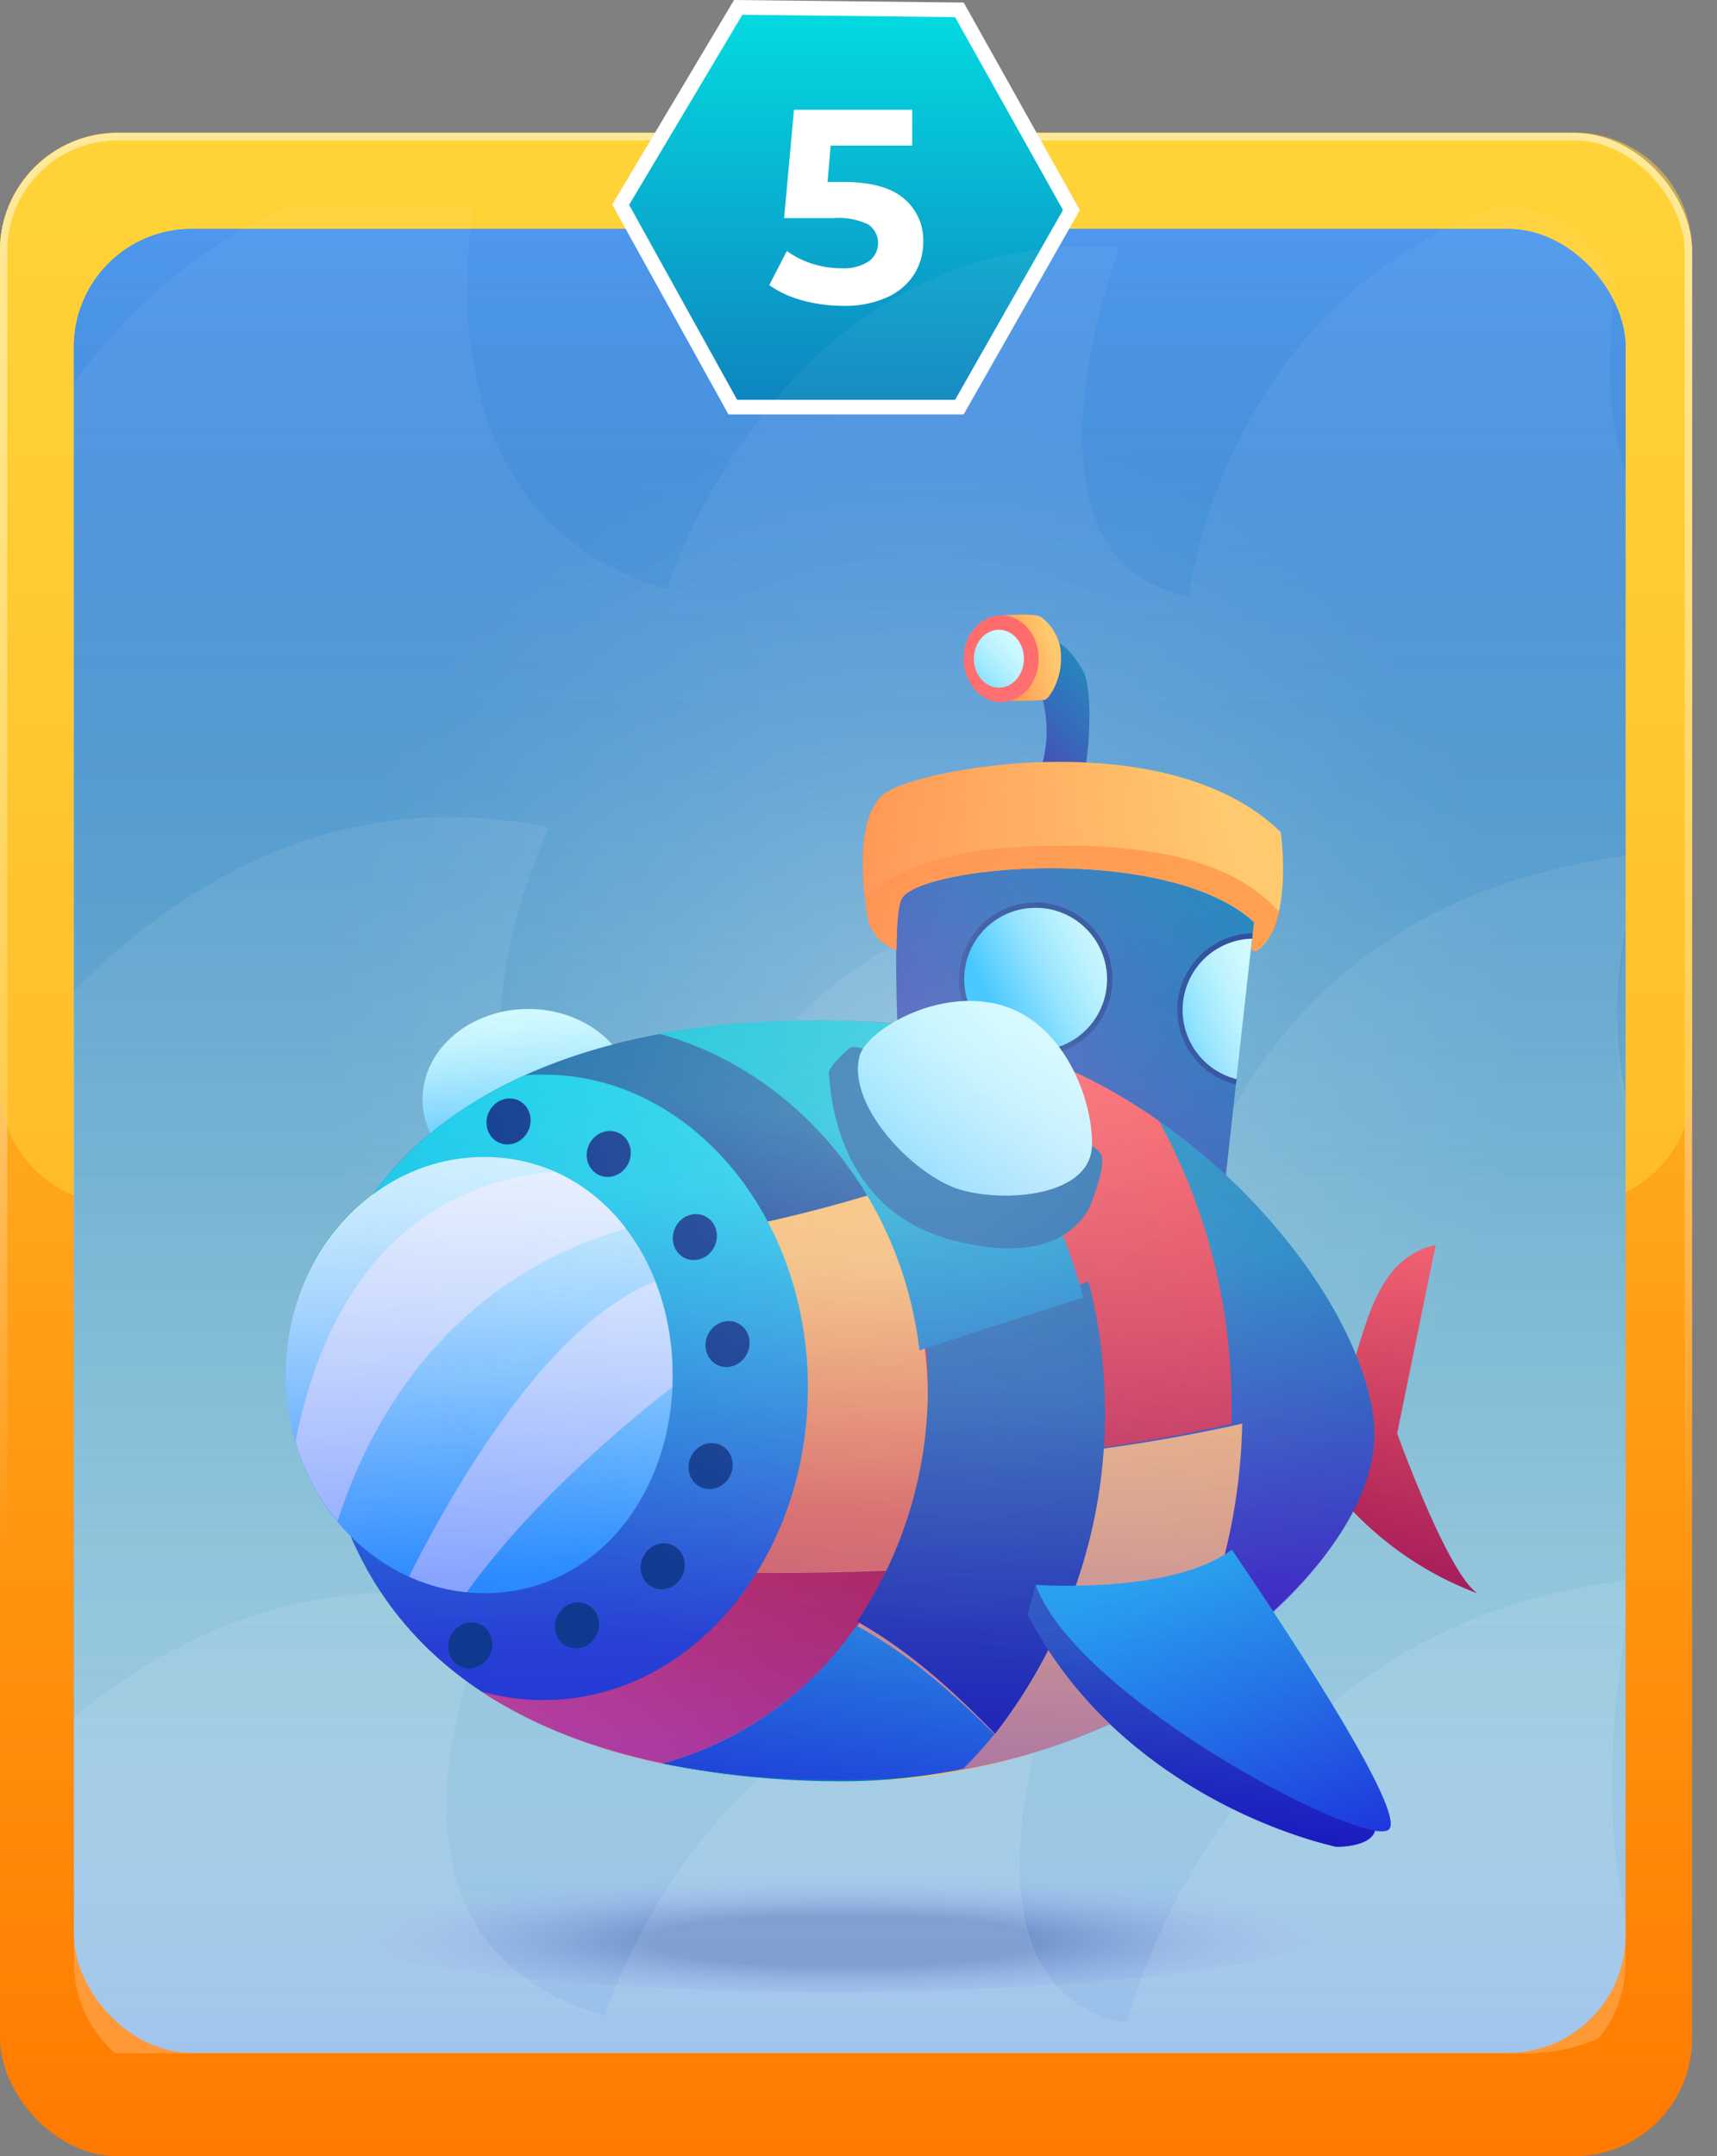 <?xml version="1.0" encoding="UTF-8"?>
<svg viewBox="0 0 174.28 218.85" xmlns="http://www.w3.org/2000/svg" xmlns:xlink="http://www.w3.org/1999/xlink">
    <rect x="0" y="0" width="174.28" height="218.85" fill="#808080" stroke="none"/>
    <defs>
        <style>.cls-1,.cls-23,.cls-4{fill:none;}.cls-2{isolation:isolate;}.cls-3{fill:url(#ad);}.cls-4{stroke-width:0.75px;stroke:url(#ae);}.cls-5{fill:#ffd439;}.cls-10,.cls-5{fill-opacity:0.5;}.cls-6{fill:url(#l);}.cls-7{fill:url(#k);}.cls-8{fill:url(#j);}.cls-9{stroke:#fff;stroke-width:1.49px;fill:url(#af);}.cls-10{fill:url(#i);}.cls-11{clip-path:url(#h);}.cls-12{opacity:0.48;}.cls-13,.cls-14,.cls-16,.cls-43,.cls-47{fill:#fff;}.cls-13{opacity:0.1;}.cls-14{opacity:0.42;}.cls-15{opacity:0.4;}.cls-16{opacity:0.61;}.cls-17{fill:url(#b);}.cls-18{fill:url(#d);}.cls-19{fill:url(#m);}.cls-20,.cls-23{stroke:#0e398f;stroke-miterlimit:10;stroke-width:0.54px;}.cls-20{fill:url(#c);}.cls-21{fill:url(#f);}.cls-22{fill:url(#n);}.cls-24{fill:url(#e);}.cls-25{fill:url(#o);}.cls-26{fill:#ffc65c;}.cls-27{fill:url(#p);}.cls-28{fill:url(#q);}.cls-29{fill:url(#r);}.cls-30{fill:url(#a);}.cls-31{fill:url(#s);}.cls-32{fill:url(#x);}.cls-33{fill:url(#t);}.cls-34{fill:url(#u);}.cls-35{fill:url(#v);}.cls-36{fill:url(#g);}.cls-37{fill:#0c69a3;}.cls-38{fill:url(#w);}.cls-39{fill:url(#y);}.cls-40{fill:url(#z);}.cls-41{fill:#ff5c5c;}.cls-42{fill:url(#aa);}.cls-43{opacity:0.58;}.cls-44{opacity:0.46;fill:url(#ab);}.cls-44,.cls-45{mix-blend-mode:multiply;}.cls-45{fill:#ff7b29;opacity:0.59;}.cls-46{fill:#0e398f;}.cls-48{opacity:0.26;mix-blend-mode:color-dodge;fill:url(#ac);}</style>
        <linearGradient id="ad" x1="85.87" x2="85.87" y1="3093.6" y2="2888.2" gradientTransform="matrix(1 0 0 -1 0 3107.1)" gradientUnits="userSpaceOnUse">
            <stop stop-color="#ffd439" offset="0"/>
            <stop stop-color="#ff7a00" offset="1"/>
        </linearGradient>
        <linearGradient id="ae" x1="85.87" x2="85.87" y1="3093.6" y2="2888.2" gradientTransform="matrix(1 0 0 -1 0 3107.1)" gradientUnits="userSpaceOnUse">
            <stop stop-color="#fff" offset="0"/>
            <stop stop-color="#fff" stop-opacity="0" offset=".7"/>
        </linearGradient>
        <linearGradient id="l" x1="86.25" x2="86.25" y1="2898.7" y2="3083.9" gradientTransform="matrix(1 0 0 -1 0 3107.1)" gradientUnits="userSpaceOnUse">
            <stop stop-color="#8bb6e8" offset="0"/>
            <stop stop-color="#91b9e9" offset=".02"/>
            <stop stop-color="#b2cff0" offset=".14"/>
            <stop stop-color="#cee0f5" offset=".27"/>
            <stop stop-color="#e4eefa" offset=".41"/>
            <stop stop-color="#f3f8fd" offset=".56"/>
            <stop stop-color="#fcfdfe" offset=".74"/>
            <stop stop-color="#fff" offset="1"/>
        </linearGradient>
        <linearGradient id="k" x1="86.25" x2="86.25" y1="2898.7" y2="3083.9" gradientTransform="matrix(1 0 0 -1 0 3107.1)" gradientUnits="userSpaceOnUse">
            <stop stop-color="#fff" offset="0"/>
            <stop stop-color="#03dbe0" stop-opacity="0" offset="0"/>
            <stop stop-color="#0e84bf" offset="1"/>
        </linearGradient>
        <linearGradient id="j" x1="86.25" x2="86.25" y1="2898.7" y2="3083.9" gradientTransform="matrix(1 0 0 -1 0 3107.1)" gradientUnits="userSpaceOnUse">
            <stop stop-color="#45657b" stop-opacity="0" offset="0"/>
            <stop stop-color="#4e97ed" offset="1"/>
        </linearGradient>
        <linearGradient id="af" x1="85.87" x2="85.87" y1="3106.3" y2="3065.7" gradientTransform="matrix(1 0 0 -1 0 3107.1)" gradientUnits="userSpaceOnUse">
            <stop stop-color="#fff" offset="0"/>
            <stop stop-color="#03dbe0" offset="0"/>
            <stop stop-color="#0e84bf" offset="1"/>
        </linearGradient>
        <radialGradient id="i" cx="-325.54" cy="1976.6" r=".52" gradientTransform="matrix(0 13.04 98.4 0 -194412 4441.9)" gradientUnits="userSpaceOnUse">
            <stop stop-color="#3255a8" offset=".38"/>
            <stop stop-color="#a0a0ff" stop-opacity="0" offset="1"/>
        </radialGradient>
        <clipPath id="h">
            <path class="cls-1" d="M19.45,21.07h133.6A12.12,12.12,0,0,1,165,33.36V199.08a12.12,12.12,0,0,1-11.95,12.28H19.45A12.12,12.12,0,0,1,7.5,199.08V33.36A12.12,12.12,0,0,1,19.45,21.07Z"/>
        </clipPath>
        <linearGradient id="b" x1="113.74" x2="100.51" y1="65.58" y2="79.05" gradientUnits="userSpaceOnUse">
            <stop stop-color="#0687ba" offset=".06"/>
            <stop stop-color="#0b79b7" offset=".22"/>
            <stop stop-color="#1754b0" offset=".52"/>
            <stop stop-color="#2b19a5" offset=".92"/>
            <stop stop-color="#2f0ca3" offset="1"/>
        </linearGradient>
        <linearGradient id="d" x1="150.77" x2="139.92" y1="124.71" y2="158.67" gradientUnits="userSpaceOnUse">
            <stop stop-color="#ff5c5c" offset="0"/>
            <stop stop-color="#bf0b0b" offset="1"/>
        </linearGradient>
        <linearGradient id="m" x1="134.16" x2="87.78" y1="80.61" y2="127.84" xlink:href="#b"/>
        <linearGradient id="c" x1="100.45" x2="114.78" y1="101.77" y2="94.46" gradientUnits="userSpaceOnUse">
            <stop stop-color="#08b9ff" offset="0"/>
            <stop stop-color="#1bbfff" offset=".06"/>
            <stop stop-color="#50d2ff" offset=".24"/>
            <stop stop-color="#7de1ff" offset=".41"/>
            <stop stop-color="#9fedff" offset=".58"/>
            <stop stop-color="#b8f6ff" offset=".74"/>
            <stop stop-color="#c7fbff" offset=".88"/>
            <stop stop-color="#ccfdff" offset="1"/>
        </linearGradient>
        <linearGradient id="f" x1="84.9" x2="133.25" y1="95.69" y2="80.79" gradientUnits="userSpaceOnUse">
            <stop stop-color="#ff7b29" offset=".04"/>
            <stop stop-color="#ffc65c" offset=".83"/>
        </linearGradient>
        <linearGradient id="n" x1="115.76" x2="129.54" y1="106.23" y2="100.89" xlink:href="#c"/>
        <linearGradient id="e" x1="54.66" x2="52.56" y1="120.13" y2="102.83" gradientUnits="userSpaceOnUse">
            <stop stop-color="#08b9ff" offset="0"/>
            <stop stop-color="#3fccff" offset=".22"/>
            <stop stop-color="#7be1ff" offset=".49"/>
            <stop stop-color="#a7f0ff" offset=".72"/>
            <stop stop-color="#c2faff" offset=".9"/>
            <stop stop-color="#ccfdff" offset="1"/>
        </linearGradient>
        <linearGradient id="o" x1="86.08" x2="85.52" y1="119.21" y2="170.93" gradientUnits="userSpaceOnUse">
            <stop stop-color="#0687ba" offset=".14"/>
            <stop stop-color="#2f0ca3" offset="1"/>
        </linearGradient>
        <linearGradient id="p" x1="92.1" x2="72.58" y1="97.02" y2="158.12" xlink:href="#d"/>
        <linearGradient id="q" x1="62.15" x2="64.12" y1="119.04" y2="160.36" gradientUnits="userSpaceOnUse">
            <stop stop-color="#ffc65c" offset=".26"/>
            <stop stop-color="#ff7b29" offset=".86"/>
        </linearGradient>
        <linearGradient id="r" x1="65.42" x2="56.71" y1="148.84" y2="176.1" gradientUnits="userSpaceOnUse">
            <stop stop-color="#bf0b0b" offset="0"/>
            <stop stop-color="#ff5c5c" offset="1"/>
        </linearGradient>
        <linearGradient id="a" x1="63.34" x2="60.2" y1="104.84" y2="133.46" gradientUnits="userSpaceOnUse">
            <stop stop-color="#0c69a3" offset=".22"/>
            <stop stop-color="#08559a" offset=".42"/>
            <stop stop-color="#02378c" offset=".79"/>
            <stop stop-color="#002b87" offset="1"/>
        </linearGradient>
        <linearGradient id="s" x1="88.54" x2="77.3" y1="157.04" y2="208.76" gradientUnits="userSpaceOnUse">
            <stop stop-color="#00c3d6" offset="0"/>
            <stop stop-color="#048cc4" offset=".33"/>
            <stop stop-color="#066fba" offset=".49"/>
        </linearGradient>
        <linearGradient id="x" x1="102.33" x2="97.09" y1="129.83" y2="177.58" xlink:href="#a"/>
        <linearGradient id="t" x1="86.47" x2="91.81" y1="103.59" y2="146.04" gradientUnits="userSpaceOnUse">
            <stop stop-color="#00c3d6" offset=".25"/>
            <stop stop-color="#066fba" offset="1"/>
        </linearGradient>
        <linearGradient id="u" x1="56.77" x2="57.41" y1="102.06" y2="177.32" gradientUnits="userSpaceOnUse">
            <stop stop-color="#00d3e8" offset=".25"/>
            <stop stop-color="#064eba" offset=".86"/>
        </linearGradient>
        <linearGradient id="v" x1="51.18" x2="46.12" y1="160.18" y2="118.58" xlink:href="#e"/>
        <linearGradient id="g" x1="108.94" x2="81" y1="102.51" y2="130" gradientUnits="userSpaceOnUse">
            <stop stop-color="#ccfdff" offset=".07"/>
            <stop stop-color="#c5fbff" offset=".17"/>
            <stop stop-color="#b1f4ff" offset=".31"/>
            <stop stop-color="#91e9ff" offset=".48"/>
            <stop stop-color="#65d9ff" offset=".67"/>
            <stop stop-color="#2dc6ff" offset=".88"/>
            <stop stop-color="#08b9ff" offset="1"/>
        </linearGradient>
        <linearGradient id="w" x1="123.22" x2="120.63" y1="163.17" y2="186.78" xlink:href="#a"/>
        <linearGradient id="y" x1="114" x2="139.58" y1="158.15" y2="191.88" gradientUnits="userSpaceOnUse">
            <stop stop-color="#00d3e8" offset=".04"/>
            <stop stop-color="#01c7e4" offset=".18"/>
            <stop stop-color="#02a8d9" offset=".43"/>
            <stop stop-color="#0475c7" offset=".76"/>
            <stop stop-color="#064eba" offset=".98"/>
        </linearGradient>
        <linearGradient id="z" x1="99.73" x2="108.34" y1="67.95" y2="65.29" xlink:href="#f"/>
        <linearGradient id="aa" x1="104.08" x2="96" y1="64.22" y2="72.17" xlink:href="#g"/>
        <linearGradient id="ab" x1="87.49" x2="93.81" y1="187.63" y2="69.58" gradientUnits="userSpaceOnUse">
            <stop stop-color="#3908ff" offset=".03"/>
            <stop stop-color="#6331fd" stop-opacity=".81" offset=".19"/>
            <stop stop-color="#cb98f9" stop-opacity=".34" offset=".56"/>
            <stop stop-color="#ffccf7" stop-opacity=".1" offset=".74"/>
        </linearGradient>
        <radialGradient id="ac" cx="93.64" cy="532.53" r="60.66" gradientTransform="translate(0 -469) scale(1 1.08)" gradientUnits="userSpaceOnUse">
            <stop stop-color="#fff" offset="0"/>
            <stop stop-color="#fff" stop-opacity=".69" offset=".26"/>
            <stop stop-color="#fff" stop-opacity=".4" offset=".52"/>
            <stop stop-color="#fff" stop-opacity=".18" offset=".75"/>
            <stop stop-color="#fff" stop-opacity=".05" offset=".91"/>
            <stop stop-color="#fff" stop-opacity="0" offset="1"/>
        </radialGradient>
    </defs>
    <g class="cls-2">
        <g>
            <g>
                <rect class="cls-3" y="13.49" width="171.75" height="205.36" rx="11.95"/>
                <rect class="cls-4" x=".37" y="13.87" width="171" height="204.61" rx="11.58"/>
                <path class="cls-5" d="M0,25.44a12,12,0,0,1,12-12H159.8a12,12,0,0,1,11.95,12v84.78a12,12,0,0,1-11.95,12H12A12,12,0,0,1,0,110.22Z"/>
                <rect class="cls-6" x="7.5" y="23.24" width="157.5" height="185.12" rx="11.95"/>
                <rect class="cls-7" x="7.5" y="23.24" width="157.5" height="185.12" rx="11.95"/>
                <rect class="cls-8" x="7.5" y="23.24" width="157.5" height="185.12" rx="11.95"/>
                <path class="cls-9" d="M74.93.75,97.38,1l11.37,20.32-11.37,20h-23L63,20.78Z"/>
                <ellipse class="cls-10" cx="84.16" cy="195.34" rx="51.52" ry="6.83"/>
                <g class="cls-11">
                    <g class="cls-12">
                        <path class="cls-13" d="M166.42,17.78c-41.64,4.06-45.7,42.77-45.7,42.77-19.19-3.61-7.1-35.46-7.1-35.46C79.31,22.93,67.68,59.78,67.68,59.78c-27.78-8-18.87-42.92-18.87-42.92C22,17.78,8.65,34.79.44,50.1l.8,57.46C12.66,93.39,31,78.77,55.76,84c0,0-16.71,33.81,11.07,41.81,0,0,11.63-36.84,45.94-34.68,0,0-12.09,31.84,7.1,35.46,0,0,5.61-35.94,47.24-40,0,0-10.26,30,7.17,39.17V58.14C155.86,50.87,166.42,17.78,166.42,17.78Z"/>
                        <path class="cls-14" d="m6.74 208.41h148.26a18.56 18.56 0 0 0 13-5.41c-8.45-16.81-1.94-42.66-1.94-42.66-41.64 4.06-51.66 45-51.66 45-19.19-3.61-7.1-35.45-7.1-35.45-34.3-2.16-45.91 34.69-45.91 34.69-27.78-8-11.07-41.82-11.07-41.82-21.18-4.5-37.62 5.51-49.08 17.35v22.46a5.67 5.67 0 0 0 5.5 5.84z"/>
                        <g class="cls-15">
                            <path class="cls-16" d="M162.75,206.69l-.45.21Z"/>
                            <path class="cls-16" d="M160.14,207.68l-.44.12Z"/>
                            <path class="cls-16" d="M161.9,207.06l-.45.18Z"/>
                            <path class="cls-16" d="m161 207.39c-0.15 0.05-0.29 0.11-0.45 0.15 0.19-0.04 0.33-0.1 0.45-0.15z"/>
                            <path class="cls-16" d="m156.31 208.36h-0.32z"/>
                            <path class="cls-16" d="M159.23,207.92l-.44.1Z"/>
                            <path class="cls-16" d="M158.29,208.12l-.42.07Z"/>
                            <path class="cls-16" d="M157.33,208.26l-.39.05Z"/>
                            <path class="cls-16" d="M167.36,203.66c-.16.15-.33.28-.49.42C167,203.94,167.2,203.81,167.36,203.66Z"/>
                            <path class="cls-16" d="M166.65,204.26l-.47.36Z"/>
                            <path class="cls-16" d="M163.58,206.28l-.45.24Z"/>
                            <path class="cls-16" d="m167.11 86.63c-41.63 4.06-47.24 40-47.24 40-19.19-3.62-7.1-35.46-7.1-35.46-34.31-2.17-45.94 34.68-45.94 34.68-27.78-8-11.07-41.85-11.07-41.85-24.76-5.23-43.1 9.39-54.52 23.56v72.55c11.46-11.84 27.9-21.85 49.08-17.35 0 0-16.71 33.82 11.07 41.82 0 0 11.63-36.85 45.94-34.68 0 0-12.09 31.84 7.1 35.45 0 0 10-40.92 51.66-45 0 0-6.51 25.85 1.94 42.66a21 21 0 0 0 6.25-15.01v-62.2c-17.34-13.46-7.17-39.17-7.17-39.17z"/>
                            <path class="cls-16" d="M168,203l-.52.48Z"/>
                            <path class="cls-16" d="M164.39,205.83l-.46.26Z"/>
                            <path class="cls-16" d="M165.92,204.82l-.46.33Z"/>
                            <path class="cls-16" d="M165.17,205.34l-.47.3Z"/>
                        </g>
                    </g>
                </g>
                <path class="cls-17" d="m105.61 70.21a12.9 12.9 0 0 1-0.18 8.46s3.89 0.5 4.45 0 1.25-8.68 0-10.7-2.07-2.87-3.9-3.24-0.37 5.48-0.37 5.48z"/>
                <path class="cls-18" d="m134.44 143.36c4.32-2.72 2.95-15.16 11.28-17l-3.91 19.12s5.07 14.12 8.13 16.23a34.13 34.13 0 0 1-15.29-11.49c-2.3-2.99-1.65-5.94-0.21-6.86z"/>
                <path class="cls-19" d="M91.58,113.29s-1.39-20.41,0-22.21c2.6-3.37,27.12-5.36,35.7,2.52L123.9,124Z"/>
                <circle class="cls-20" cx="105.12" cy="99.39" r="7.52"/>
                <path class="cls-21" d="M130,84.46c-11.08-10.82-35-6.8-39.78-4.2-3.7,2-2.62,10.4-2.06,13.34A4.45,4.45,0,0,0,91,96.42c0-2.72.2-4.82.61-5.34,2.6-3.37,27.12-5.36,35.7,2.52L127,96.4l.45.17C131.35,94.18,130,84.46,130,84.46Z"/>
                <path class="cls-22" d="m127.12 95a7.51 7.51 0 0 0-1.64 14.8z"/>
                <path class="cls-23" d="m127.12 95a7.51 7.51 0 0 0-1.64 14.8"/>
                <ellipse class="cls-24" cx="53.62" cy="111.58" rx="10.73" ry="9.17"/>
                <path class="cls-25" d="m139.5 145.61c0 14.76-26.82 35.14-53.65 35.14s-51.19-9.42-53.58-39.06c-1.68-20.88 16.4-40.15 57.12-37.94 29.61 1.61 50.11 28.64 50.11 41.86z"/>
                <path class="cls-26" d="m48.45 148.21a54.67 54.67 0 0 1-14.72-3.21c3.89 27 27.41 35.75 53.21 35.75 11.31 0 22.62-3.63 31.92-8.92a60 60 0 0 0 7.23-27.34c-25.29 5.73-51.73 4.86-77.64 3.72z"/>
                <path class="cls-27" d="m117.65 113.79a54.67 54.67 0 0 0-28.26-10c-40.72-2.21-58.8 17.06-57.12 37.94 0.09 1.13 0.22 2.23 0.37 3.31a54.67 54.67 0 0 0 14.72 3.21c25.91 1.14 52.35 2 77.64-3.72v-1.57a60.14 60.14 0 0 0-7.35-29.17z"/>
                <path class="cls-28" d="m90.24 159.38a40.61 40.61 0 0 0-1.75-38.18c-17.73 5.41-36.37 7.06-54.77 8.13a31.16 31.16 0 0 0-1.45 12.36 45.1 45.1 0 0 0 3 13.32c17.97 4.41 36.43 5.09 54.97 4.37z"/>
                <path class="cls-29" d="m35.27 155c5.47 13.68 17.47 20.92 32 24a36.25 36.25 0 0 0 23-19.59c-18.57 0.69-37.03 0.01-55-4.41z"/>
                <path class="cls-30" d="m67.38 104.89c-18.8 3.38-29.82 12.91-33.66 24.44 18.4-1.07 37-2.72 54.77-8.13a35.94 35.94 0 0 0-21.11-16.31z"/>
                <path class="cls-31" d="M67.27,179a91.09,91.09,0,0,0,18.58,1.79,57.74,57.74,0,0,0,11.94-1.29c1.11-1.11,2.15-2.27,3.15-3.49-4.27-4.19-8.67-8.12-14-11A35.58,35.58,0,0,1,67.27,179Z"/>
                <path class="cls-32" d="m110.5 130.08c-5.53 1.84-11.07 3.65-16.61 5.56a43.85 43.85 0 0 1 0.29 5 42.42 42.42 0 0 1-7.18 23.94c5.32 3 9.72 7 14 11.39a52.92 52.92 0 0 0 11.16-32.78 54.29 54.29 0 0 0-1.66-13.11z"/>
                <path class="cls-33" d="M91,103.92c-.72-.07-1.45-.13-2.18-.17a96.18,96.18,0,0,0-22,1.14c14,3.82,24.66,16.52,26.51,32.17,5.54-1.84,11.08-3.59,16.61-5.36A49.16,49.16,0,0,0,91,103.92Z"/>
                <path class="cls-34" d="M82,140.83c0-17.54-12-31.76-26.84-31.76-.65,0-1.29,0-1.93.09-15.28,6.91-22,19.4-21,32.53,1.15,14.34,7.45,23.94,16.68,30a23,23,0,0,0,6.23.86C70,172.59,82,158.37,82,140.83Z"/>
                <path class="cls-35" d="m68.28 139.57c0 12.22-7.94 22.13-19.08 22.13s-20.2-9.91-20.2-22.13 9-22.14 20.16-22.14 19.12 9.91 19.12 22.14z"/>
                <path class="cls-36" d="m110.85 116.15c0 5.29-8.86 6-13.44 4.59s-11.48-8.43-10.17-13.54c0.62-2.43 7.36-6.75 13.81-5.33s9.8 9 9.8 14.28z"/>
                <path class="cls-37" d="M111.64,117a2.43,2.43,0,0,0-.8-.69c-.18,5.14-8.89,5.79-13.43,4.43s-11.48-8.43-10.17-13.54a2.51,2.51,0,0,1,.36-.77c-.54-.17-1.11-.27-1.41,0-.64.53-2.22,2-2.06,2.59s.16,13.41,12.23,16.76,14.33-3.4,14.49-3.9S112.43,117.84,111.64,117Z"/>
                <path class="cls-38" d="m104.3 163.88 0.82-3s30.59 18.45 33.64 22.56-3.13 4-3.13 4-21.32-4.3-31.33-23.56z"/>
                <path class="cls-39" d="m105.12 160.86s13.86 1 19.91-3.58c0 0 17.81 25.87 16 28.32s-31.72-13.15-35.91-24.74z"/>
                <path class="cls-40" d="M101,62.52s4-.39,4.69.13a4.93,4.93,0,0,1,2,4c.09,2.33-1.21,4.25-1.62,4.37s-4.84.25-4.8-.11S101,62.52,101,62.52Z"/>
                <ellipse class="cls-41" cx="101.62" cy="66.86" rx="3.81" ry="4.4"/>
                <ellipse class="cls-42" cx="101.39" cy="66.86" rx="2.54" ry="2.94"/>
                <path class="cls-43" d="m47.37 161.61c6.36-8.84 15.33-16.51 20.88-20.83v-1.21a25.92 25.92 0 0 0-1.74-9.49c-10.45 4-19.87 19.78-25 29.94a18.5 18.5 0 0 0 5.86 1.59z"/>
                <path class="cls-43" d="M56.34,118.93C38,120.55,32,136,30,146.3a22.72,22.72,0,0,0,4.25,8.11c6.93-21.31,22.25-27.8,29.32-29.69A18.5,18.5,0,0,0,56.34,118.93Z"/>
                <path class="cls-44" d="M137.38,153.36a33,33,0,0,0,12.56,8.34c-3.06-2.11-8.13-16.23-8.13-16.23l3.91-19.12c-5.3,1.18-6.67,6.64-8.08,11.16a54.14,54.14,0,0,0-13.22-18.24l2.86-25.67L127,96.4l.45.17c3.94-2.39,2.63-12.11,2.63-12.11-5-4.86-12.53-6.72-19.79-7.07.41-2.49.61-7.84-.37-9.42a7.21,7.21,0,0,0-2.33-2.66,4.83,4.83,0,0,0-1.83-2.66c-.52-.39-2.91-.27-4.06-.19h0a3,3,0,0,0-.52,0H101a4.26,4.26,0,0,0-3.22,4.34c0,2.43,1.71,4.4,3.81,4.4a3.19,3.19,0,0,0,1-.15,31.93,31.93,0,0,0,3.26-.07,13.26,13.26,0,0,1,0,6.32c-7.17.22-13.4,1.7-15.58,2.9-3.7,2-2.62,10.4-2.06,13.34A4.45,4.45,0,0,0,91,96.42h0c0,2.14,0,4.67.11,7.12-.18.09-.35.19-.52.29l-1.17-.08h0c-1.91-.1-3.77-.16-5.58-.17H83c-.22,0-.44,0-.66,0h-.68a90.09,90.09,0,0,0-14.88,1.3L67,105l-1.26.24-.43.09-1.16.26c-.18,0-.35.08-.52.12l-1.05.25-.43.11a11.38,11.38,0,0,0-8.53-3.63c-5.92,0-10.72,4.11-10.72,9.17a7.89,7.89,0,0,0,.8,3.47c-.25.2-.5.41-.73.62l-.09.07c-.29.25-.57.51-.84.77l-.08.07-.53.51-.08.09c-.28.27-.55.54-.81.82l-.1.11A31.51,31.51,0,0,0,38.07,121l-.1.14-.13.17A22.79,22.79,0,0,0,29,139.57a24.24,24.24,0,0,0,1.29,7.82l.06.14c.11.31.22.62.34.92l.09.21c.11.28.23.55.35.82l.12.25c.12.25.24.5.37.75l.14.27c.13.24.26.48.4.71l.15.27c.14.23.29.46.44.68a2.13,2.13,0,0,0,.16.25l.49.71.14.19A21.8,21.8,0,0,0,35.66,156v0c.26.6.54,1.19.82,1.76l.13.25c.29.57.59,1.13.9,1.67,0,.08.09.16.14.23.31.55.64,1.08,1,1.6,0,.07.09.14.14.21.35.52.7,1,1.08,1.52a1.33,1.33,0,0,0,.14.19c.38.5.77,1,1.17,1.45,0,.06.09.11.13.16.41.48.83.94,1.27,1.39l.11.12c.45.46.9.91,1.37,1.34l.09.08q.72.67,1.47,1.29l.05,0A39.73,39.73,0,0,0,49,171.73h0c1,.68,2.12,1.32,3.23,1.92l0,0a49.51,49.51,0,0,0,5.91,2.68h0l1.21.44,0,0a62.85,62.85,0,0,0,6.47,1.86h0a87,87,0,0,0,17.53,2h0c.8,0,1.59,0,2.39,0h1.09A63.79,63.79,0,0,0,112.65,175a51.68,51.68,0,0,0,23,12.46s3.45.06,3.93-1.62c.75.12,1.26.06,1.45-.2,1.24-1.67-6.64-14.23-11.78-22A38,38,0,0,0,137.38,153.36ZM91,95.89v0Zm.6-4.81a.75.75,0,0,0-.11.2A.75.75,0,0,1,91.58,91.08Zm-.13.24c0,.08-.06.17-.09.28C91.39,91.49,91.42,91.4,91.45,91.32Zm-.11.35c0,.11,0,.22-.08.35C91.29,91.89,91.31,91.78,91.34,91.67Zm-.09.44-.06.37Zm-.07.48c0,.14,0,.29-.05.45C91.14,92.88,91.16,92.73,91.18,92.59Zm-.07.65c0,.15,0,.3,0,.46C91.08,93.54,91.09,93.39,91.11,93.24Zm-.06.74c0,.1,0,.21,0,.31C91,94.19,91.05,94.08,91.05,94Zm0,.83c0,.08,0,.16,0,.24C91,95,91,94.89,91,94.81Z"/>
                <path class="cls-45" d="M108.09,85.83c-8.33,0-15.72,1.07-20.27,5.23.12,1,.26,1.9.38,2.54A4.45,4.45,0,0,0,91,96.42c0-2.72.2-4.82.61-5.34,2.6-3.37,27.12-5.36,35.7,2.52L127,96.4l.45.17a6.11,6.11,0,0,0,2.39-4C125.48,87.55,117.38,85.83,108.09,85.83Z"/>
                <ellipse class="cls-46" transform="translate(-73.34 112.16) rotate(-64.84)" cx="51.62" cy="113.81" rx="2.36" ry="2.21"/>
                <ellipse class="cls-46" transform="translate(-70.48 123.26) rotate(-64.84)" cx="61.79" cy="117.11" rx="2.36" ry="2.21"/>
                <ellipse class="cls-46" transform="translate(-73.09 136.01) rotate(-64.84)" cx="70.52" cy="125.55" rx="2.36" ry="2.21"/>
                <ellipse class="cls-46" transform="translate(-81.01 145.27) rotate(-64.84)" cx="73.85" cy="136.4" rx="2.36" ry="2.21"/>
                <ellipse class="cls-46" transform="translate(-93.21 150.83) rotate(-64.84)" cx="72.13" cy="148.79" rx="2.36" ry="2.21"/>
                <ellipse class="cls-46" transform="translate(-105.21 152.28) rotate(-64.84)" cx="67.27" cy="158.96" rx="2.36" ry="2.21"/>
                <ellipse class="cls-46" transform="translate(-115.64 147.85) rotate(-64.84)" cx="58.57" cy="164.96" rx="2.36" ry="2.21"/>
                <ellipse class="cls-46" transform="translate(-123.71 139.22) rotate(-64.84)" cx="47.74" cy="166.99" rx="2.36" ry="2.21"/>
                <path class="cls-47" d="M91.71,20.12a5.47,5.47,0,0,1,2,4.43,6.13,6.13,0,0,1-.9,3.26,6.3,6.3,0,0,1-2.73,2.35,10.35,10.35,0,0,1-4.52.88,15.66,15.66,0,0,1-4.08-.54,10.67,10.67,0,0,1-3.4-1.56l1.79-3.47a8.69,8.69,0,0,0,2.58,1.3,9.79,9.79,0,0,0,3,.46,4.66,4.66,0,0,0,2.68-.67,2.29,2.29,0,0,0,0-3.78,7,7,0,0,0-3.54-.64h-5l1-11h12v3.64H84.31L84,18.47h1.59Q89.75,18.47,91.71,20.12Z"/>
            </g>
            <g>
                <ellipse class="cls-48" cx="93.64" cy="107.33" rx="60.66" ry="68.3"/>
            </g>
        </g>
    </g>
</svg>
